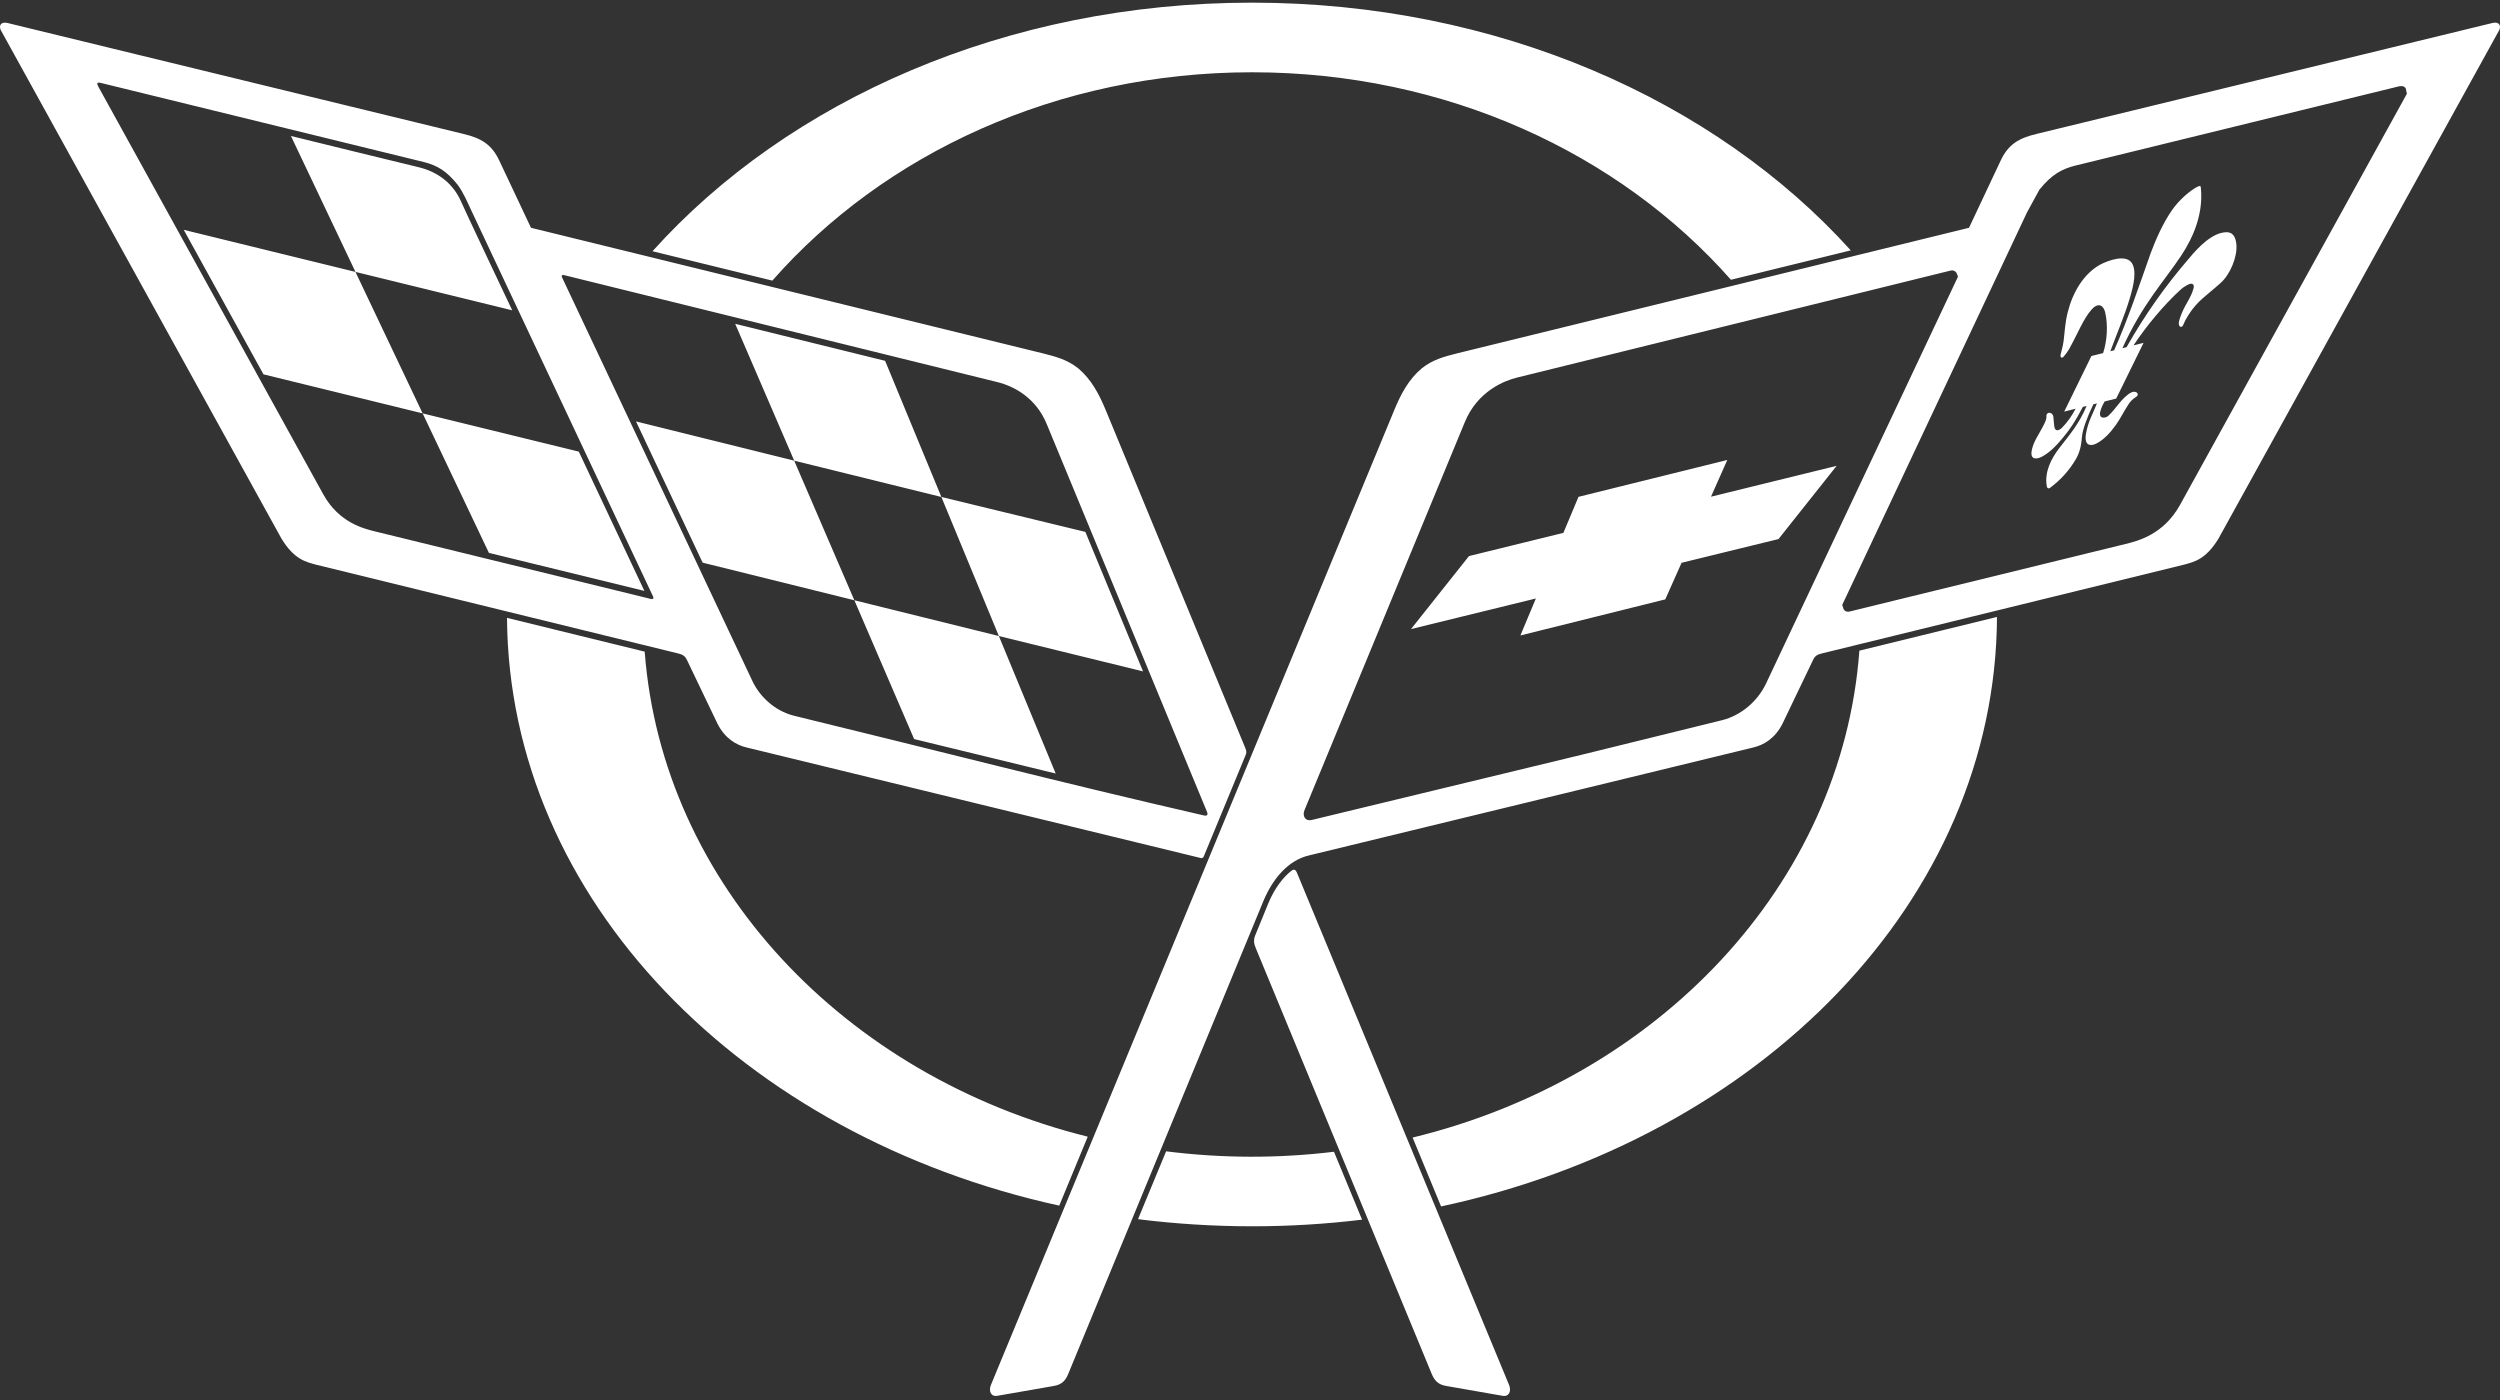 <?xml version="1.0" encoding="UTF-8"?>
<svg width="400px" height="224px" viewBox="0 0 400 224" version="1.1" xmlns="http://www.w3.org/2000/svg">
    <rect x="0" y="0" width="400" height="224" fill="#333333" stroke="none"/>
    <title>corvette</title>
    <path d="M399.879,4.815 L354.965,86.163 C352.898,89.575 350.986,89.912 349.461,90.34 C349.461,90.34 291.77,104.476 291.535,104.54 C290.723,104.729 290.384,104.968 290.081,105.614 C290.031,105.711 288.765,108.35 287.535,110.916 L287.263,111.484 C286.18,113.742 285.199,115.79 285.199,115.79 C284.009,118.15 282.195,119.218 280.474,119.609 C280.474,119.609 268.161,122.602 253.788,126.095 L252.858,126.321 C252.081,126.509 251.298,126.7 250.512,126.891 L249.485,127.14 C248.455,127.391 247.421,127.642 246.384,127.894 L244.269,128.408 L242.714,128.786 C242.024,128.953 241.335,129.121 240.649,129.287 L239.62,129.537 C224.052,133.32 209.884,136.762 209.452,136.863 C206.159,137.626 203.705,140.507 202.196,144.039 C202.001,144.503 195.887,159.314 189.114,175.728 L188.661,176.824 C188.359,177.556 188.056,178.291 187.752,179.028 L187.067,180.687 C186.991,180.871 186.915,181.056 186.839,181.241 L185.906,183.501 C178.293,201.949 170.881,219.914 170.881,219.914 C170.307,221.307 169.454,221.6 168.532,221.766 L159.56,223.332 C158.632,223.51 158.149,222.693 158.522,221.653 L223.108,65.552 C224.148,63.024 225.411,60.67 227.491,58.925 C229.269,57.523 231.056,57.063 233.134,56.537 L315.042,36.445 L320.087,25.736 C321.328,23.064 323.044,22.092 325.884,21.419 L398.875,3.657 C399.943,3.45 400.181,4.187 399.879,4.815 Z M207.506,139.626 L241.477,221.655 C241.855,222.693 241.361,223.51 240.433,223.332 L231.463,221.766 C230.544,221.6 229.695,221.307 229.112,219.914 L200.944,151.75 C200.63,151.006 200.517,150.442 200.84,149.641 C201.315,148.464 202.383,145.872 202.927,144.542 C203.915,142.112 205.362,140.307 206.607,139.337 C206.91,139.089 207.247,139.003 207.506,139.626 Z M186.578,184.21 C195.494,185.34 204.514,185.364 213.435,184.281 L217.93,195.147 C212.086,195.855 206.205,196.209 200.319,196.205 C194.117,196.205 188.024,195.811 182.081,195.069 L186.578,184.21 Z M319.518,98.711 C319.305,144.017 281.689,182.078 230.573,193.03 L226.017,182.01 C265.33,172.46 294.731,141.529 297.501,104.105 L319.518,98.711 Z M81.121,98.859 L103.15,104.262 C105.975,141.431 135.075,172.164 174.038,181.868 L169.479,192.9 C118.8,181.78 81.417,143.923 81.121,98.859 Z M1.12,3.659 L74.12,21.421 C76.956,22.097 78.665,23.066 79.908,25.738 L84.956,36.447 L166.866,56.539 C168.942,57.065 170.724,57.527 172.511,58.927 C174.582,60.672 175.843,63.024 176.89,65.554 L199.278,119.752 C199.442,120.137 199.438,120.483 199.333,120.733 L192.592,137.05 C192.485,137.266 192.355,137.33 192.107,137.28 L119.519,119.611 C117.798,119.22 115.996,118.152 114.799,115.792 L109.921,105.616 C109.618,104.97 109.266,104.731 108.465,104.542 L108.441,104.536 L108.297,104.501 C106.676,104.101 93.586,100.893 80.278,97.631 L78.579,97.214 C64.989,93.883 51.671,90.62 50.607,90.359 L50.539,90.342 C49.007,89.912 47.095,89.573 45.028,86.163 L0.123,4.815 C-0.182,4.189 0.053,3.452 1.12,3.659 Z M312.062,43.3 L242.686,60.422 C240.881,60.871 236.45,62.461 234.365,67.551 L208.76,129.523 C208.48,130.176 208.61,130.597 208.765,130.836 C209.001,131.189 209.386,131.31 209.912,131.189 L253.276,120.711 L275.617,115.21 C278.569,114.436 281.157,112.271 282.538,109.426 C282.538,109.426 282.649,109.191 282.857,108.749 L283.097,108.24 C284.761,104.712 289.913,93.79 295.501,81.945 L295.995,80.898 C296.325,80.198 296.657,79.496 296.988,78.792 L297.91,76.838 C298.141,76.35 298.371,75.861 298.602,75.373 L299.062,74.397 L299.281,73.934 L299.717,73.01 C299.789,72.856 299.862,72.702 299.934,72.549 L300.368,71.629 L300.8,70.713 L301.204,69.857 C307.514,56.482 313.047,44.754 313.275,44.271 L313.282,44.256 L313.023,43.63 C312.811,43.319 312.42,43.185 312.062,43.3 Z M89.902,44.329 L120.434,109.069 C121.649,111.566 124.012,113.723 126.943,114.493 C149.881,120.073 169.675,125.208 192.63,130.472 C193.106,130.577 193.352,130.429 193.097,129.837 L167.485,67.869 C165.744,63.613 162.205,61.781 159.601,61.141 L90.216,44.01 C89.968,43.949 89.788,44.09 89.902,44.329 Z M117.63,51.81 L141.619,57.732 L150.62,79.515 L173.658,85.103 L182.885,107.421 L159.818,101.765 L168.91,123.763 L146.262,118.25 L136.696,96.041 L112.422,90.026 L101.762,67.428 L127.071,73.705 L117.63,51.81 Z M127.071,73.705 L136.696,96.041 L159.818,101.765 L150.62,79.515 L127.071,73.705 Z M276.368,73.596 L273.758,79.472 L293.864,74.533 L284.559,86.25 L269.051,90.046 L266.445,95.9 L243.264,101.674 L245.74,95.757 L225.762,100.652 L235.039,88.97 L250.144,85.258 L252.559,79.493 L276.368,73.596 Z M383.831,13.815 L332.016,26.505 C329.967,27.029 328.308,27.855 326.308,30.343 C326.29,30.37 324.325,33.975 324.325,33.975 L294.754,96.788 L294.993,97.505 C295.095,97.655 295.379,97.983 295.953,97.839 L340.096,87.035 C342.073,86.541 346.15,85.542 348.785,80.817 C348.785,80.814 354.924,69.689 362.154,56.587 L362.612,55.757 C362.842,55.341 363.072,54.923 363.304,54.503 L363.787,53.627 C363.949,53.335 364.11,53.041 364.273,52.748 L364.802,51.788 C365.068,51.307 365.333,50.825 365.6,50.343 L366.133,49.377 L366.4,48.893 L367.489,46.919 C368.023,45.952 368.556,44.986 369.086,44.025 L369.616,43.065 C369.859,42.624 370.102,42.185 370.343,41.747 L370.826,40.873 C378.041,27.797 384.399,16.276 385.049,15.099 L385.083,15.036 C385.096,15.012 385.103,15 385.103,15 L384.921,14.147 C384.707,13.808 384.338,13.696 383.831,13.815 Z M15.664,13.74 L51.745,79.131 C54.255,83.633 58.195,84.582 60.036,85.035 L104.179,95.839 C104.502,95.923 104.618,95.727 104.491,95.438 L75.524,33.918 C74.78,32.352 74.186,30.869 73.221,29.56 C71.441,27.329 69.93,26.471 67.854,25.934 L16.048,13.246 C15.609,13.148 15.441,13.268 15.664,13.74 Z M67.623,66.142 L92.606,72.26 L103.102,94.546 L78.226,88.46 L67.623,66.142 Z M352.142,30.097 C352.529,34.044 351.075,37.772 348.965,40.942 C346.157,45.153 342.799,48.639 339.581,55.718 L340.257,55.54 C343.107,50.48 346.458,45.719 350.26,41.329 C351.701,39.574 354,37.162 356.262,37.153 C357.186,37.153 357.68,37.803 357.814,39.019 C358.039,41.069 356.808,43.912 355.342,45.237 C352.921,47.408 351.617,48.105 350.169,50.369 C349.823,50.892 349.53,51.448 349.293,52.028 C349.177,52.329 348.747,52.49 348.626,51.921 C348.555,51.573 348.706,51.134 348.808,50.845 C349.507,48.76 350.474,47.904 350.963,46.152 C351.132,45.565 350.825,45.194 350.171,45.501 C350.141,45.517 350.105,45.535 350.062,45.556 L349.917,45.629 C349.671,45.757 349.306,45.972 348.838,46.393 C346.211,48.81 343.446,52.11 341.361,55.26 L342.97,54.855 L338.591,63.772 L336.743,64.232 C336.454,64.726 336.188,65.256 336.04,65.866 C335.746,67.148 336.955,66.868 337.298,66.563 C337.899,66.03 338.591,65.117 339.067,64.537 C339.565,63.932 340.298,63.115 341.054,62.773 C341.805,62.423 342.449,63.124 341.73,63.536 C341.236,63.836 340.821,64.252 340.521,64.746 C339.775,65.882 339.258,67.002 338.502,68.044 C337.587,69.31 336.618,70.341 335.439,70.958 C334.581,71.406 333.42,71.413 333.755,69.417 C334.114,67.323 334.865,66.235 335.514,64.539 L334.936,64.687 C333.896,66.827 333.206,68.814 333.127,69.797 C332.992,71.415 332.744,72.392 332.157,73.434 C331.104,75.242 329.691,76.813 328.006,78.052 C327.783,78.218 327.544,78.159 327.482,77.788 C327.1,75.51 328.167,73.409 329.51,71.663 C331.124,69.576 332.644,67.837 333.857,64.956 L333.252,65.104 C332.043,67.416 331.208,68.732 329.585,70.605 C328.42,71.95 327.416,72.737 326.531,73.154 C325.798,73.486 324.694,73.605 325.131,71.829 C325.452,70.543 326.135,69.635 326.802,68.365 C327.123,67.737 327.459,67.18 327.428,66.622 C327.371,65.816 328.459,65.844 328.543,66.731 C328.591,67.168 328.622,67.803 328.684,68.233 C328.814,69.107 329.426,68.907 329.892,68.47 C330.78,67.564 331.522,66.526 332.093,65.393 L330.275,65.855 L334.626,56.963 L336.497,56.494 C337.155,54.495 337.294,51.999 336.834,50.01 C336.586,48.881 335.748,48.291 334.647,49.536 C333.331,51.013 332.441,53.383 331.019,55.923 C330.761,56.349 330.463,56.75 330.129,57.12 C329.897,57.329 329.578,57.249 329.715,56.649 C329.817,56.212 330.079,55.326 330.177,54.559 C330.364,53.162 330.382,51.808 330.826,49.996 C331.627,46.766 333.359,43.869 335.956,42.378 C337.435,41.593 339.957,40.767 340.96,41.914 C342.01,43.118 341.32,45.879 340.788,47.654 C339.957,50.46 338.707,53.351 337.653,56.196 L338.263,56.048 C340.455,51.122 342.251,45.769 344.088,40.557 C344.88,38.438 346.022,35.769 347.547,33.584 C348.69,31.956 350.415,30.477 351.596,29.876 C352.031,29.687 352.113,29.71 352.142,30.097 Z M46.549,21.756 C46.549,21.756 51.425,22.954 56.421,24.179 L57.171,24.363 C61.668,25.465 66.069,26.541 66.907,26.735 C70.185,27.509 72.611,29.476 73.856,32.434 C74.089,32.986 75.662,36.338 77.362,39.939 L77.692,40.639 C77.82,40.911 77.949,41.183 78.077,41.455 L78.333,41.998 C80.208,45.965 81.956,49.65 81.956,49.65 L56.873,43.505 L67.621,66.14 L42.156,59.894 L29.395,36.77 L56.875,43.505 L46.549,21.756 Z M200.319,0.425 C239.575,0.425 274.404,16.018 296.124,40.059 L276.951,44.763 C259.121,24.548 231.427,11.564 200.319,11.564 C169.151,11.564 141.403,24.605 123.575,44.898 L104.4,40.196 C126.103,16.068 160.992,0.425 200.319,0.425 Z" id="corvette" fill="#FFFFFF"></path>
</svg>